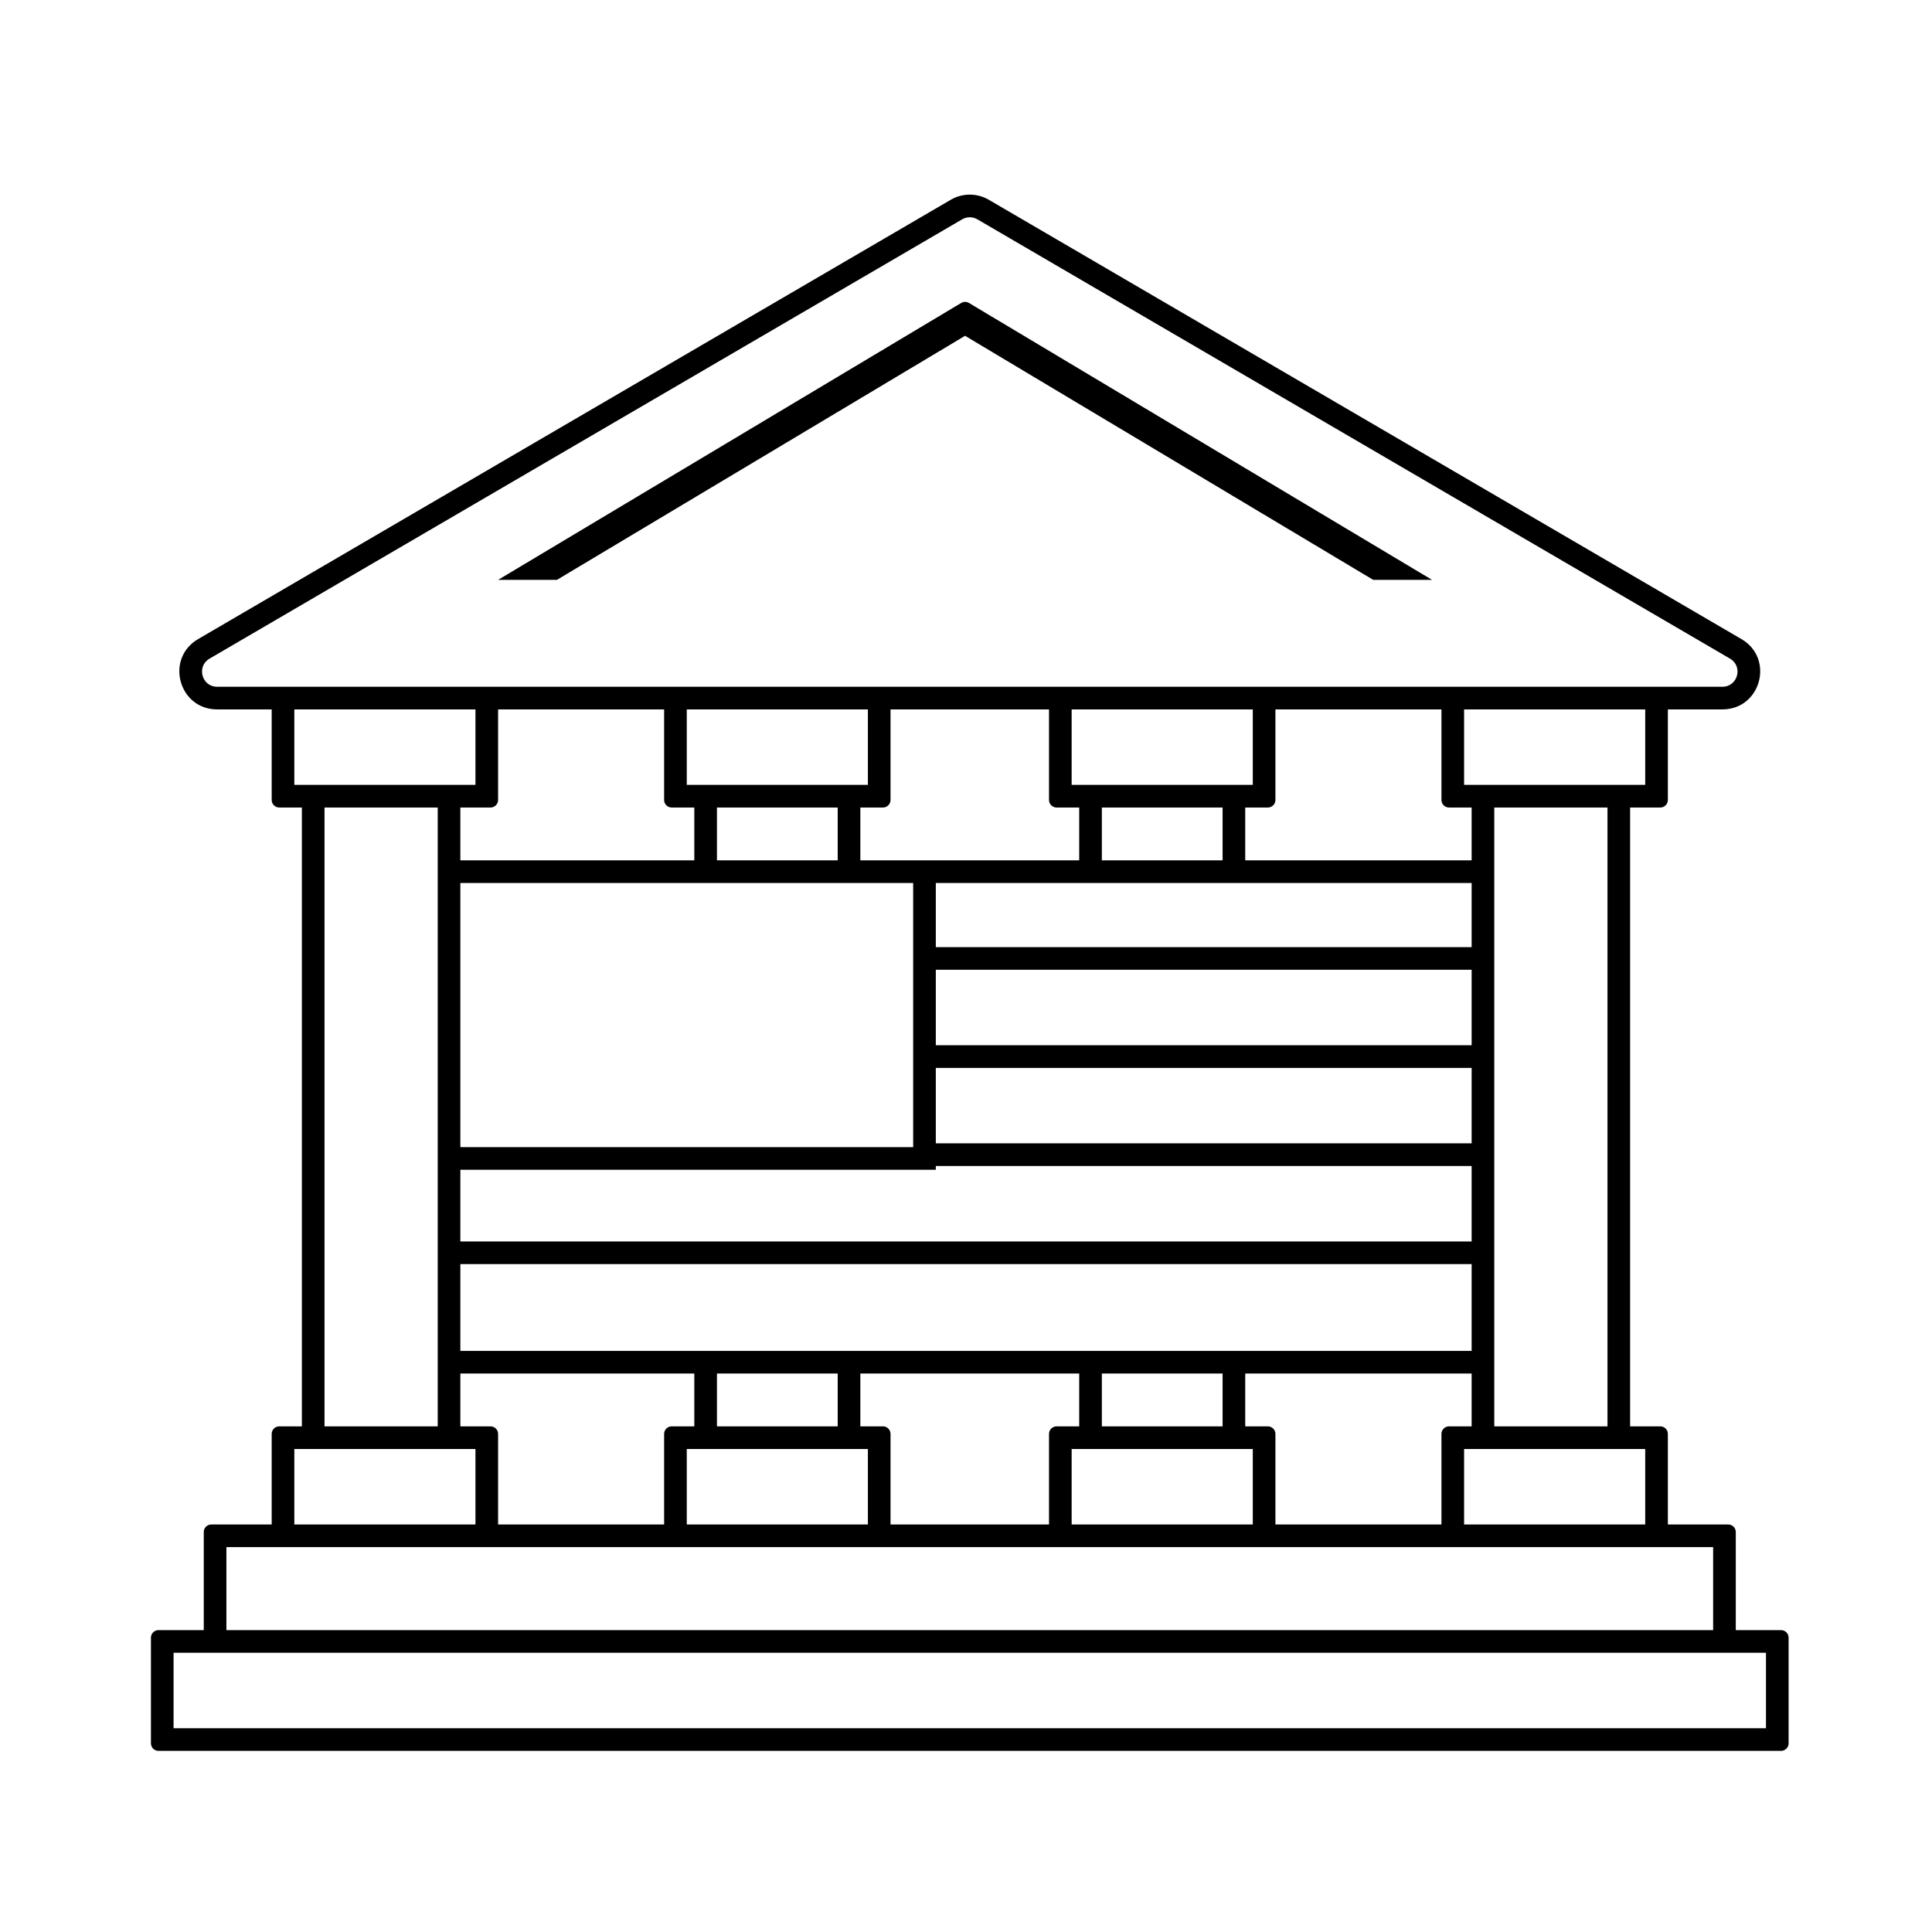 <svg width="256" height="256" viewBox="0 0 256 256" fill="none" xmlns="http://www.w3.org/2000/svg">
<path d="M127.876 44.495L73.794 76.835H66L127.363 40.142C127.679 39.953 128.073 39.953 128.389 40.142L189.752 76.835H181.958L127.876 44.495Z" fill="black"/>
<path fill-rule="evenodd" clip-rule="evenodd" d="M28.772 94H36V106C36 106.552 36.448 107 37 107H40V189H37C36.448 189 36 189.448 36 190V202H28C27.448 202 27 202.448 27 203V216H21C20.448 216 20 216.448 20 217V231C20 231.552 20.448 232 21 232H236C236.552 232 237 231.552 237 231V217C237 216.448 236.552 216 236 216H230V203C230 202.448 229.552 202 229 202H221V190C221 189.448 220.552 189 220 189H216V107H220C220.552 107 221 106.552 221 106V94H228.228C233.331 94 235.155 87.254 230.748 84.682L131.021 26.471C129.463 25.562 127.537 25.562 125.98 26.471L26.252 84.682C21.845 87.254 23.669 94 28.772 94ZM229.236 87.273L129.508 29.062C128.885 28.698 128.115 28.698 127.492 29.062L27.764 87.273C26.001 88.302 26.731 91 28.772 91H228.228C230.269 91 230.999 88.302 229.236 87.273ZM39 104V94H63V104H39ZM66 106V94H88V106C88 106.552 88.448 107 89 107H92V114H61V107H65C65.552 107 66 106.552 66 106ZM111 114H95V107H111V114ZM114 114V107H117C117.552 107 118 106.552 118 106V94H139V106C139 106.552 139.448 107 140 107H143V114H114ZM121 117V152H61V117H121ZM124 154.5V155H61V164.5H195V154.5H124ZM61 179V167.5H195V179H61ZM195 151.5V141.5H124V151.5H195ZM124 138.5H195V128.5H124V138.5ZM124 125.5H195V117H124V125.5ZM198 189H213V107H198V189ZM58 189H43V107H58V189ZM146 114H162V107H146V114ZM165 114H195V107H192C191.448 107 191 106.552 191 106V94H169V106C169 106.552 168.552 107 168 107H165V114ZM195 182H165V189H168C168.552 189 169 189.448 169 190V202H191V190C191 189.448 191.448 189 192 189H195V182ZM162 182H146V189H162V182ZM143 182H114V189H117C117.552 189 118 189.448 118 190V202H139V190C139 189.448 139.448 189 140 189H143V182ZM111 182H95V189H111V182ZM92 182H61V189H65C65.552 189 66 189.448 66 190V202H88V190C88 189.448 88.448 189 89 189H92V182ZM91 104V94H115V104H91ZM142 104V94H166V104H142ZM194 104V94H218V104H194ZM218 202H194V192H218V202ZM227 205V216H30V205H227ZM166 202H142V192H166V202ZM115 202H91V192H115V202ZM63 192V202H39V192H63ZM23 219V229H234V219H23Z" fill="black"/>
</svg>
